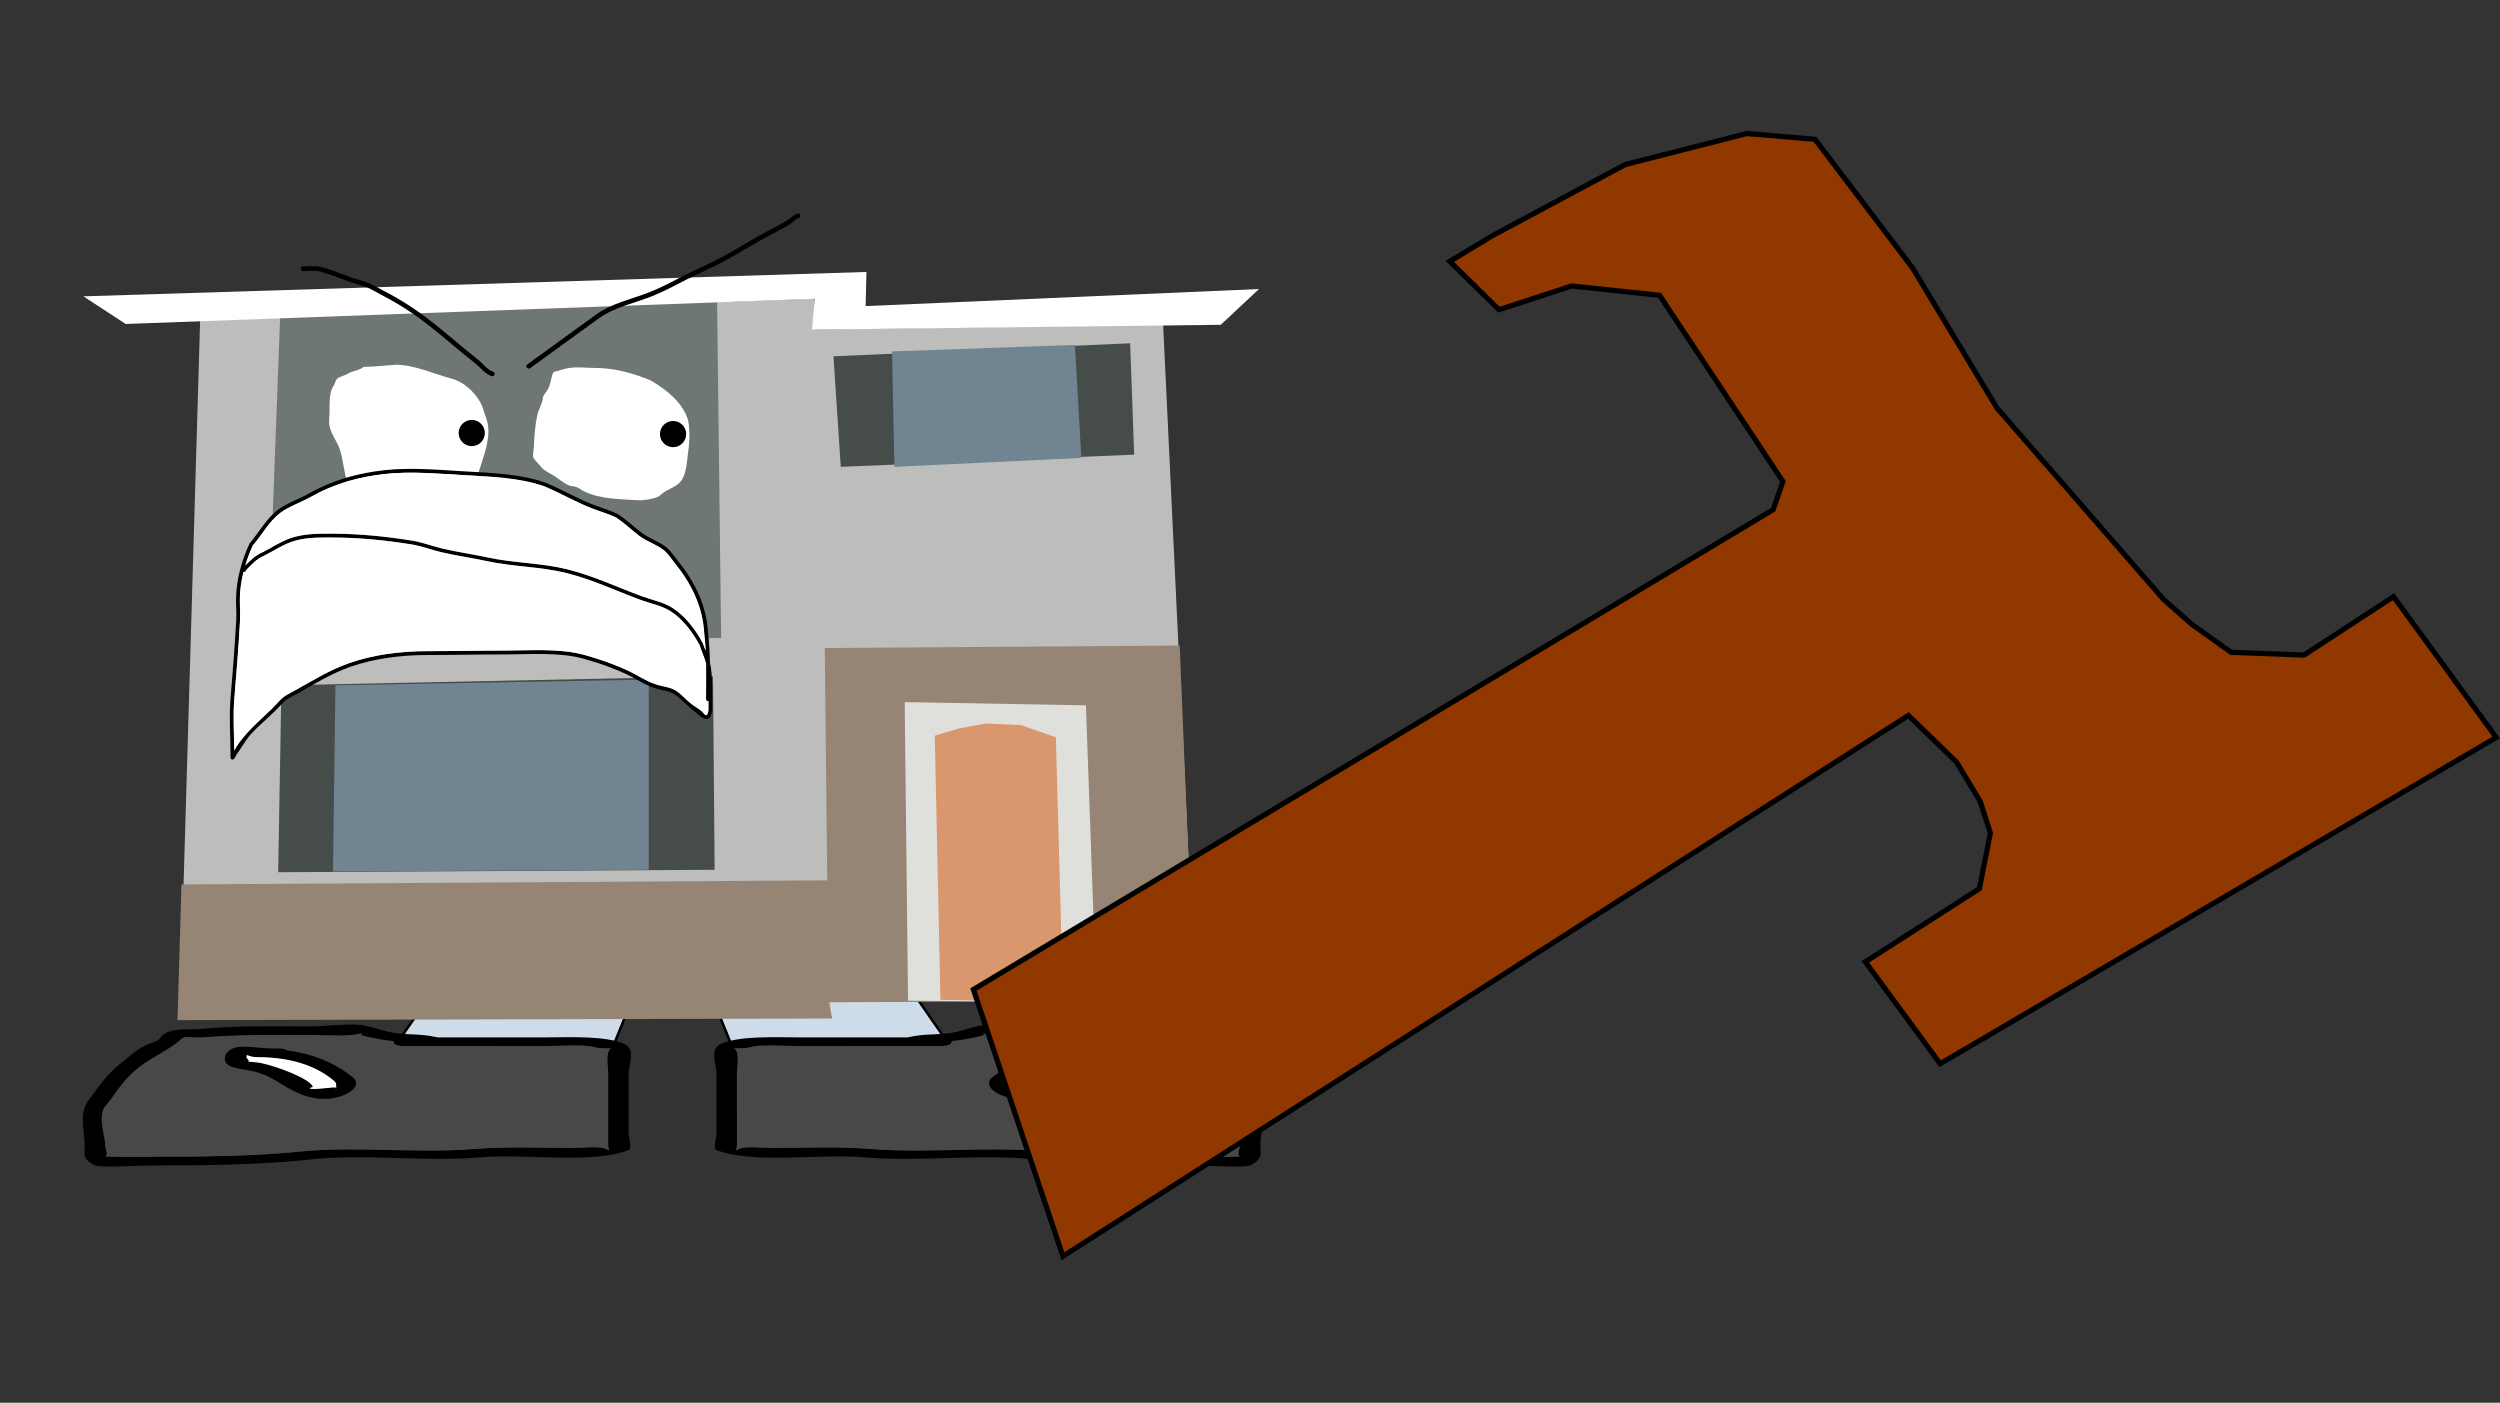 <svg version="1.1" xmlns="http://www.w3.org/2000/svg" xmlns:xlink="http://www.w3.org/1999/xlink" width="960.703" height="539.039" viewBox="0,0,960.703,539.039"><rect x="0" y="0" width="960.703" height="539.039" fill="#333333" stroke="none"/><g transform="translate(159.73,89.52)"><g data-paper-data="{&quot;isPaintingLayer&quot;:true}" fill-rule="nonzero" stroke-linejoin="miter" stroke-miterlimit="10" stroke-dasharray="" stroke-dashoffset="0" style="mix-blend-mode: normal"><path d="M-159.73,449.52v-539.039h959.459v539.039z" fill="none" stroke="#f00000" stroke-width="0" stroke-linecap="butt"/><path d="M121.216,311.783l-15.359,-38.024l72.953,0.336l26.11,37.688z" fill="#cedce9" stroke="#000000" stroke-width="1" stroke-linecap="round"/><path d="M211.86,309.807c-1.974,0.417 -3.916,0.655 -5.837,0.827c0.013,0.064 0.02,0.131 0.02,0.2c0,1.697 -4.02,1.697 -4.02,1.697c-17.754,0 -35.508,0 -53.262,0c-4.569,0 -15.937,-0.77 -19.306,0.245c-1.941,0.585 -3.33,0.527 -5.817,0.603c-0.281,0.009 -0.791,0.027 -1.242,0.039c2.405,0.725 1.242,7.423 1.242,9.296c0,7.92 0,15.84 0,23.76c0,1.414 0,2.829 0,4.243c0,0.566 -0.707,2.178 0,1.697c2.69,-1.828 7.939,-0.845 14.069,-0.849c12.084,-0.006 25.02,-0.552 36.888,0.366c21.672,1.83 44.972,-1.094 66.471,0.945c18.107,1.911 39.782,2.083 58.437,2.083c4.69,0 9.38,0 14.069,0c0.706,0 1.814,-0.04 2.961,-0.084c-1.154,-0.871 0.054,-2.976 0.054,-4.159c0,-4.418 3.508,-12.04 -0.799,-16.01c-3.806,-4.82 -6.213,-9.462 -12.422,-14.269c-4.581,-3.547 -11.711,-6.691 -15.501,-10.215c-1.837,-2.1 -3.482,-0.599 -9.466,-1.085c-13.24,-1.075 -26.52,-0.849 -40.198,-0.849c-4.986,0 -11.247,0.427 -16.079,0c-1.02,-0.09 -2.937,-0.426 -4.373,-0.7c2.628,0.857 -3.369,1.686 -5.888,2.218zM148.761,309.138c13.418,0 26.836,0 40.254,0c0.387,-0.082 0.774,-0.163 1.161,-0.245c5.098,-1.076 9.701,-0.791 14.069,-1.273c5.953,-0.657 9.513,-2.868 15.655,-3.394c3.528,-0.302 13.3,0.669 18.301,0.669c13.561,0 27.107,-0.327 40.198,0.849c7.354,0.661 13.568,-0.627 17.007,3.303c0.507,1.493 4.565,2.426 6.687,3.575c3.243,1.755 5.954,4.355 8.464,6.298c6.222,4.818 8.957,9.773 12.858,14.714c3.486,5.208 1.211,11.666 1.211,17.083c0,2.995 1.118,5.106 -4.02,7.637c-1.792,0.882 -18.344,0 -21.104,0c-19.242,0 -41.725,-0.215 -60.387,-2.185c-20.502,-2.53 -44.906,0.88 -66.098,-0.91c-17.077,-1.624 -43.436,2.702 -57.42,-2.846c-1.385,-0.549 0,-5.035 0,-5.94c0,-7.92 0,-15.84 0,-23.76c0,-2.648 -2.765,-8.97 1.429,-10.942c7.319,-3.441 21.016,-2.635 31.734,-2.635z" data-paper-data="{&quot;index&quot;:null}" fill="#000000" stroke="none" stroke-width="1" stroke-linecap="butt"/><path d="M205.967,310.553c1.922,-0.172 3.886,-0.413 5.861,-0.829c2.52,-0.532 8.54,-1.362 5.912,-2.219c1.437,0.275 3.369,0.61 4.389,0.7c4.832,0.427 11.149,0.004 16.135,0.004c13.678,0 27.044,-0.203 40.284,0.872c5.984,0.486 7.641,-1.008 9.478,1.092c3.79,3.523 10.951,6.693 15.532,10.24c6.208,4.807 8.624,9.481 12.43,14.301c4.307,3.97 0.78,11.621 0.78,16.04c0,1.183 -1.216,3.294 -0.062,4.165c-1.147,0.044 -2.256,0.085 -2.962,0.085c-4.69,0 -9.388,0.005 -14.077,0.005c-18.655,0 -40.418,-0.143 -58.525,-2.054c-21.499,-2.039 -45.012,0.868 -66.684,-0.962c-11.868,-0.918 -24.841,-0.392 -36.925,-0.385c-6.13,0.003 -11.384,-0.983 -14.074,0.845c-0.707,0.481 -0.003,-1.134 -0.003,-1.7c0,-1.414 -0.007,-2.835 -0.007,-4.25c0,-7.92 -0.008,-15.887 -0.008,-23.807c0,-1.872 1.175,-8.587 -1.23,-9.312c0.451,-0.011 0.962,-0.03 1.243,-0.039c2.487,-0.077 3.88,-0.022 5.821,-0.606c3.37,-1.015 14.748,-0.253 19.316,-0.253c17.754,0 35.603,-0.034 53.357,-0.034c0,0 4.04,-0.003 4.04,-1.7c0,-0.07 -0.006,-0.136 -0.019,-0.201z" data-paper-data="{&quot;noHover&quot;:false,&quot;origItem&quot;:[&quot;Path&quot;,{&quot;applyMatrix&quot;:true,&quot;segments&quot;:[[[579.60736,595.76373],[0.95609,-0.20262],[0.00646,0.07548]],[[579.61718,596],[0,-0.08208],[0,2]],[[577.61718,598],[0,0],[-8.83333,0]],[[551.11718,598],[8.83333,0],[-2.27308,0]],[[541.51161,598.28885],[1.67648,-1.19621],[-0.96568,0.68904]],[[538.61718,599],[1.23739,-0.09027],[-0.13966,0.01019]],[[537.99901,599.04541],[0.22447,-0.0134],[1.19653,0.85421]],[[538.61718,610],[0,-2.20646],[0,9.33333]],[[538.61718,638],[0,-9.33333],[0,1.66667]],[[538.61718,643],[0,-1.66667],[0,0.66667]],[[538.61718,645],[-0.35177,0.56631],[1.33831,-2.15456]],[[545.61718,644],[-3.04994,0.00386],[6.01206,-0.00761]],[[563.97058,644.43107],[-5.90478,-1.08158],[10.78253,2.15651]],[[597.04254,645.54479],[-10.6965,-2.40266],[9.00888,2.25222]],[[626.11718,648],[-9.28168,0],[2.33333,0]],[[633.11718,648],[-2.33333,0],[0.35109,0]],[[634.59021,647.90091],[-0.5707,0.05184],[-0.57412,-1.02596]],[[634.61718,643],[0,1.39387],[0,-5.20707]],[[634.21982,624.13246],[2.14282,4.67827],[-1.8936,-5.6808]],[[628.03948,607.31672],[3.08887,5.66543],[-2.2791,-4.1802]],[[620.32688,595.27881],[1.8857,4.15235],[-0.91417,-2.47477]],[[615.61718,594],[2.9771,0.57275],[-6.58756,-1.26734]],[[595.61718,593],[6.8054,0],[-2.48058,0]],[[587.61718,593],[2.40395,0.50364],[-0.50743,-0.10631]],[[585.44122,592.1748],[0.71481,0.32365],[1.30749,1.01011]],[[582.51161,594.78885],[1.25365,-0.62682],[-0.98239,0.4912]]],&quot;closed&quot;:true}],&quot;index&quot;:null}" fill="#484848" stroke="none" stroke-width="1" stroke-linecap="butt"/><path d="M262.319,316.775c0,-0.197 -0.056,-0.526 -0.109,-0.85c-0.207,0.131 -0.516,0.243 -0.913,0.339c-1.191,0.511 -2.998,0.511 -2.998,0.511c-15.311,0 -24.155,4.505 -29.568,9.245c-0.637,0.538 -0.581,1.186 -0.581,1.787c0,0.171 -0.039,0.443 -0.081,0.724c0.04,-0.09 0.142,-0.165 0.347,-0.213c0.909,-0.211 8.813,1.08 9.783,0.337c0.291,-0.223 -1.43,-0.265 -1.335,-0.517c1.167,-3.095 13.549,-7.777 19.636,-9.062c1.579,-0.333 3.356,-0.501 5.122,-0.578c-0.691,-0.454 0.695,-1.149 0.695,-1.723zM228.049,328.67c-0.091,0.603 -0.172,1.18 0.102,0.833c0.188,-0.237 -0.083,-0.571 -0.102,-0.833zM221.541,324.501c5.745,-4.573 13.386,-8.742 25.293,-10.383c1.119,-0.738 3.426,-0.738 3.426,-0.738h2.01c4.551,0 6.959,-0.669 11.847,-0.669c6.789,0 8.362,5.699 4.812,7.368c-2.24,1.053 -5.833,1.399 -8.832,2.032c-8.877,1.874 -12.17,7.258 -21.897,9.938c-10.309,2.84 -21.658,-3.327 -16.66,-7.547z" data-paper-data="{&quot;index&quot;:null}" fill="#000000" stroke="none" stroke-width="1" stroke-linecap="butt"/><path d="M262.36,315.868c0.053,0.324 0.118,0.658 0.118,0.855c0,0.574 -1.369,1.279 -0.679,1.733c-1.767,0.077 -3.554,0.238 -5.133,0.571c-6.087,1.285 -18.528,5.943 -19.696,9.038c-0.095,0.252 1.435,0.443 1.144,0.666c-0.97,0.743 -8.942,-0.571 -9.852,-0.36c-0.206,0.048 -0.306,0.123 -0.346,0.213c0.042,-0.281 0.074,-0.557 0.074,-0.728c0,-0.601 -0.074,-1.261 0.563,-1.798c5.413,-4.739 14.576,-9.344 29.887,-9.344c0,0 1.815,0.004 3.006,-0.508c0.397,-0.095 0.706,-0.207 0.913,-0.339z" data-paper-data="{&quot;noHover&quot;:false,&quot;origItem&quot;:[&quot;Path&quot;,{&quot;applyMatrix&quot;:true,&quot;segments&quot;:[[[607.563,601.99816],[0.02649,0.38155],[-0.10299,0.15484]],[[607.10872,602.39727],[0.1976,-0.11227],[-0.59254,0.60273]],[[605.61718,603],[0,0],[-7.618,0]],[[590.90604,613.89443],[2.69308,-5.58508],[-0.31682,0.63364]],[[590.61718,616],[0,-0.70843],[0,0.20156]],[[590.57685,616.85325],[0.02106,-0.33136],[0.02013,-0.10671]],[[590.74964,616.60263],[-0.10238,0.05628],[0.45234,-0.24865]],[[595.61718,617],[-0.48256,0.87548],[0.14503,-0.26312]],[[594.95308,616.3906],[-0.04725,0.29671],[0.58086,-3.64773]],[[604.72276,605.71115],[-3.02833,1.51416],[0.78545,-0.39273]],[[607.27135,605.03032],[-0.87898,0.0905],[-0.34365,-0.53523]],[[607.61718,603],[0,0.6759],[0,-0.23192]]],&quot;closed&quot;:true}],&quot;index&quot;:null}" fill="#ffffff" stroke="none" stroke-width="1" stroke-linecap="butt"/><path d="M-7.475,311.783l26.11,-37.688l72.953,-0.336l-15.359,38.024z" data-paper-data="{&quot;index&quot;:null}" fill="#cedce9" stroke="#000000" stroke-width="1" stroke-linecap="round"/><path d="M-14.414,309.807c-2.52,-0.532 -8.516,-1.361 -5.888,-2.218c-1.437,0.275 -3.354,0.61 -4.373,0.7c-4.832,0.427 -11.093,0 -16.079,0c-13.678,0 -26.957,-0.227 -40.198,0.849c-5.984,0.486 -7.629,-1.015 -9.466,1.085c-3.79,3.523 -10.921,6.668 -15.501,10.215c-6.208,4.807 -8.616,9.449 -12.422,14.269c-4.307,3.97 -0.799,11.592 -0.799,16.01c0,1.183 1.208,3.288 0.054,4.159c1.147,0.044 2.255,0.084 2.961,0.084c4.69,0 9.379,0 14.069,0c18.655,0 40.33,-0.172 58.437,-2.083c21.499,-2.039 44.799,0.885 66.471,-0.945c11.868,-0.918 24.805,-0.372 36.888,-0.366c6.13,0.003 11.379,-0.98 14.069,0.849c0.707,0.481 0,-1.131 0,-1.697c0,-1.414 0,-2.829 0,-4.243c0,-7.92 0,-15.84 0,-23.76c0,-1.872 -1.162,-8.571 1.242,-9.296c-0.451,-0.011 -0.962,-0.03 -1.242,-0.039c-2.487,-0.077 -3.877,-0.019 -5.817,-0.603c-3.37,-1.015 -14.738,-0.245 -19.306,-0.245c-17.754,0 -35.508,0 -53.262,0c0,0 -4.02,0 -4.02,-1.697c0,-0.07 0.007,-0.136 0.02,-0.2c-1.922,-0.172 -3.863,-0.41 -5.837,-0.827zM48.685,309.138c10.717,0 24.415,-0.806 31.734,2.635c4.194,1.972 1.429,8.294 1.429,10.942c0,7.92 0,15.84 0,23.76c0,0.904 1.385,5.391 0,5.94c-13.985,5.548 -40.343,1.222 -57.42,2.846c-21.191,1.789 -45.596,-1.62 -66.098,0.91c-18.662,1.97 -41.145,2.185 -60.387,2.185c-2.76,0 -19.312,0.882 -21.104,0c-5.138,-2.531 -4.02,-4.642 -4.02,-7.637c0,-5.418 -2.275,-11.876 1.211,-17.083c3.901,-4.941 6.636,-9.896 12.858,-14.714c2.51,-1.943 5.221,-4.543 8.464,-6.298c2.122,-1.149 6.18,-2.082 6.687,-3.575c3.439,-3.93 9.654,-2.643 17.007,-3.303c13.091,-1.176 26.637,-0.849 40.198,-0.849c5.001,0 14.773,-0.972 18.301,-0.669c6.142,0.526 9.702,2.738 15.655,3.394c4.368,0.482 8.971,0.197 14.069,1.273c0.387,0.082 0.774,0.163 1.161,0.245c13.418,0 26.836,0 40.254,0z" data-paper-data="{&quot;index&quot;:null}" fill="#000000" stroke="none" stroke-width="1" stroke-linecap="butt"/><path d="M-8.521,310.553c-0.013,0.064 -0.019,0.131 -0.019,0.201c0,1.697 4.04,1.7 4.04,1.7c17.754,0 35.603,0.034 53.357,0.034c4.569,0 15.947,-0.762 19.316,0.253c1.941,0.585 3.334,0.53 5.821,0.606c0.281,0.009 0.792,0.028 1.243,0.039c-2.405,0.725 -1.23,7.44 -1.23,9.312c0,7.92 -0.008,15.887 -0.008,23.807c0,1.414 -0.007,2.835 -0.007,4.25c0,0.566 0.704,2.18 -0.003,1.7c-2.69,-1.828 -7.944,-0.842 -14.074,-0.845c-12.084,-0.006 -25.057,-0.533 -36.925,0.385c-21.672,1.83 -45.185,-1.077 -66.684,0.962c-18.107,1.911 -39.87,2.054 -58.525,2.054c-4.69,0 -9.388,-0.005 -14.077,-0.005c-0.706,0 -1.815,-0.041 -2.962,-0.085c1.154,-0.871 -0.062,-2.982 -0.062,-4.165c0,-4.419 -3.527,-12.07 0.78,-16.04c3.806,-4.82 6.222,-9.494 12.43,-14.301c4.581,-3.547 11.742,-6.717 15.532,-10.24c1.837,-2.1 3.495,-0.606 9.478,-1.092c13.24,-1.075 26.606,-0.872 40.284,-0.872c4.986,0 11.303,0.423 16.135,-0.004c1.02,-0.09 2.953,-0.426 4.389,-0.7c-2.628,0.857 3.392,1.687 5.912,2.219c1.975,0.417 3.939,0.658 5.861,0.829z" data-paper-data="{&quot;noHover&quot;:false,&quot;origItem&quot;:[&quot;Path&quot;,{&quot;applyMatrix&quot;:true,&quot;segments&quot;:[[[579.60736,595.76373],[0.95609,-0.20262],[0.00646,0.07548]],[[579.61718,596],[0,-0.08208],[0,2]],[[577.61718,598],[0,0],[-8.83333,0]],[[551.11718,598],[8.83333,0],[-2.27308,0]],[[541.51161,598.28885],[1.67648,-1.19621],[-0.96568,0.68904]],[[538.61718,599],[1.23739,-0.09027],[-0.13966,0.01019]],[[537.99901,599.04541],[0.22447,-0.0134],[1.19653,0.85421]],[[538.61718,610],[0,-2.20646],[0,9.33333]],[[538.61718,638],[0,-9.33333],[0,1.66667]],[[538.61718,643],[0,-1.66667],[0,0.66667]],[[538.61718,645],[-0.35177,0.56631],[1.33831,-2.15456]],[[545.61718,644],[-3.04994,0.00386],[6.01206,-0.00761]],[[563.97058,644.43107],[-5.90478,-1.08158],[10.78253,2.15651]],[[597.04254,645.54479],[-10.6965,-2.40266],[9.00888,2.25222]],[[626.11718,648],[-9.28168,0],[2.33333,0]],[[633.11718,648],[-2.33333,0],[0.35109,0]],[[634.59021,647.90091],[-0.5707,0.05184],[-0.57412,-1.02596]],[[634.61718,643],[0,1.39387],[0,-5.20707]],[[634.21982,624.13246],[2.14282,4.67827],[-1.8936,-5.6808]],[[628.03948,607.31672],[3.08887,5.66543],[-2.2791,-4.1802]],[[620.32688,595.27881],[1.8857,4.15235],[-0.91417,-2.47477]],[[615.61718,594],[2.9771,0.57275],[-6.58756,-1.26734]],[[595.61718,593],[6.8054,0],[-2.48058,0]],[[587.61718,593],[2.40395,0.50364],[-0.50743,-0.10631]],[[585.44122,592.1748],[0.71481,0.32365],[1.30749,1.01011]],[[582.51161,594.78885],[1.25365,-0.62682],[-0.98239,0.4912]]],&quot;closed&quot;:true}],&quot;index&quot;:null}" fill="#484848" stroke="none" stroke-width="1" stroke-linecap="butt"/><path d="M-64.873,316.775c0,0.574 1.386,1.269 0.695,1.723c1.767,0.077 3.544,0.244 5.122,0.578c6.087,1.285 18.468,5.967 19.636,9.062c0.095,0.252 -1.626,0.294 -1.335,0.517c0.97,0.743 8.874,-0.548 9.783,-0.337c0.206,0.048 0.307,0.122 0.347,0.213c-0.042,-0.281 -0.081,-0.553 -0.081,-0.724c0,-0.601 0.056,-1.249 -0.581,-1.787c-5.413,-4.739 -14.256,-9.245 -29.568,-9.245c0,0 -1.807,-0 -2.998,-0.511c-0.397,-0.095 -0.706,-0.207 -0.913,-0.339c-0.053,0.324 -0.109,0.653 -0.109,0.85zM-30.705,329.503c0.274,0.347 0.193,-0.229 0.102,-0.833c-0.019,0.262 -0.29,0.595 -0.102,0.833zM-24.095,324.501c4.998,4.221 -6.351,10.387 -16.66,7.547c-9.726,-2.679 -13.02,-8.064 -21.897,-9.938c-2.999,-0.633 -6.592,-0.979 -8.832,-2.032c-3.55,-1.669 -1.976,-7.368 4.812,-7.368c4.888,0 7.296,0.669 11.847,0.669h2.01c0,0 2.307,0 3.426,0.738c11.907,1.641 19.548,5.81 25.293,10.383z" data-paper-data="{&quot;index&quot;:null}" fill="#000000" stroke="none" stroke-width="1" stroke-linecap="butt"/><path d="M-64.914,315.868c0.207,0.131 0.516,0.243 0.913,0.339c1.191,0.511 3.006,0.508 3.006,0.508c15.311,0 24.474,4.605 29.887,9.344c0.637,0.538 0.563,1.197 0.563,1.798c0,0.171 0.031,0.447 0.074,0.728c-0.04,-0.091 -0.141,-0.165 -0.346,-0.213c-0.909,-0.211 -8.882,1.102 -9.852,0.36c-0.292,-0.223 1.239,-0.414 1.144,-0.666c-1.167,-3.095 -13.609,-7.753 -19.696,-9.038c-1.579,-0.333 -3.366,-0.494 -5.133,-0.571c0.691,-0.454 -0.679,-1.16 -0.679,-1.733c0,-0.197 0.065,-0.531 0.118,-0.855z" data-paper-data="{&quot;noHover&quot;:false,&quot;origItem&quot;:[&quot;Path&quot;,{&quot;applyMatrix&quot;:true,&quot;segments&quot;:[[[607.563,601.99816],[0.02649,0.38155],[-0.10299,0.15484]],[[607.10872,602.39727],[0.1976,-0.11227],[-0.59254,0.60273]],[[605.61718,603],[0,0],[-7.618,0]],[[590.90604,613.89443],[2.69308,-5.58508],[-0.31682,0.63364]],[[590.61718,616],[0,-0.70843],[0,0.20156]],[[590.57685,616.85325],[0.02106,-0.33136],[0.02013,-0.10671]],[[590.74964,616.60263],[-0.10238,0.05628],[0.45234,-0.24865]],[[595.61718,617],[-0.48256,0.87548],[0.14503,-0.26312]],[[594.95308,616.3906],[-0.04725,0.29671],[0.58086,-3.64773]],[[604.72276,605.71115],[-3.02833,1.51416],[0.78545,-0.39273]],[[607.27135,605.03032],[-0.87898,0.0905],[-0.34365,-0.53523]],[[607.61718,603],[0,0.6759],[0,-0.23192]]],&quot;closed&quot;:true}],&quot;index&quot;:null}" fill="#ffffff" stroke="none" stroke-width="1" stroke-linecap="butt"/><path d="M299.837,295.007h-141.065l0.659,-3.436v9.37l-250.135,0.909l7.877,-268.18l236.08,-8.433v11.868l133.986,-1.874l12.181,255.687z" fill="#bdbdbb" stroke="#000000" stroke-width="0" stroke-linecap="round"/><path d="M-89.996,250.345l248.157,-1.562l-0.937,-89.289l136.38,-0.937l5.622,136.45l-140.406,0.625l1.249,6.246l-251.592,0.625z" fill="#968575" stroke="#000000" stroke-width="0" stroke-linecap="round"/><path d="M189.206,295.007l-1.284,-114.726l69.648,1.249l4.06,113.477l-13.43,0.625z" fill="#dfdfdc" stroke="#000000" stroke-width="0" stroke-linecap="round"/><path d="M201.664,294.695l-2.186,-101.504l9.37,-2.811l10.307,-1.874l13.43,0.625l13.43,4.685l2.811,101.817z" fill="#da976d" stroke="#000000" stroke-width="0" stroke-linecap="round"/><path d="M-52.83,245.66l1.249,-71.834l165.843,-3.436l0.625,74.332z" fill="#464c4a" stroke="#000000" stroke-width="0" stroke-linecap="round"/><path d="M-31.765,245.376l0.937,-71.55l120.382,-2.186v73.083z" fill="#708492" stroke="#000000" stroke-width="0" stroke-linecap="round"/><path d="M115.824,26.231l1.562,129.405l-174.136,1.249l4.685,-124.894z" fill="#6e7676" stroke="#000000" stroke-width="0" stroke-linecap="round"/><path d="M276.114,85.19l-112.748,4.685l-2.811,-42.476l113.997,-4.997z" fill="#464c4a" stroke="#000000" stroke-width="0" stroke-linecap="round"/><path d="M253.315,43.027l2.499,43.413l-71.834,3.436l-0.937,-44.35z" fill="#708492" stroke="#000000" stroke-width="0" stroke-linecap="round"/><path d="M153.372,25.294l-264.814,9.682l-16.241,-10.619l300.904,-9.37l-0.312,13.117l151.163,-6.559l-14.679,13.742l-157.098,1.874z" fill="#ffffff" stroke="#000000" stroke-width="0" stroke-linecap="round"/><path d="M-7.756,50.655c7.124,-0.067 14.498,3.45 21.374,5.259c4.724,1.243 8.949,5.02 11.333,9.375c0.979,1.789 1.452,4.11 2.183,6.024c2.427,6.243 -1.098,14.713 -2.973,20.705c-0.896,1.671 -1.728,4.135 -3.022,5.517c-3.31,3.533 -9.785,4.377 -14.177,5.655c-1.562,0.461 -3.187,0.263 -4.793,0.455c-5.783,0.69 -11.242,0.44 -16.908,-0.961c-2.557,-0.84 -5.224,-1.54 -7.739,-2.493c-0.626,-0.237 -2.303,-0.715 -2.755,-1.193c-0.447,-0.473 -0.427,-1.232 -0.66,-1.839c-1.002,-2.615 -1.396,-5.57 -1.946,-8.315c-0.41,-2.043 -0.758,-4.288 -1.508,-6.239c-1.106,-2.873 -3.435,-5.774 -3.826,-8.883c-0.199,-1.586 0.092,-3.431 0.092,-5.038c-0.002,-2.569 -0.124,-6.331 0.886,-8.73c0.047,-0.112 0.923,-1.568 0.972,-1.715c0.277,-0.821 0.625,-2.161 1.585,-2.616c1.389,-0.659 3.276,-1.213 4.641,-2.111c1.917,-0.623 3.581,-0.952 5.095,-2.057c4.066,-0.077 8.082,-0.459 12.147,-0.799z" data-paper-data="{&quot;noHover&quot;:false,&quot;origItem&quot;:[&quot;Path&quot;,{&quot;applyMatrix&quot;:true,&quot;segments&quot;:[[[307.54784,25.28188],[11.30581,-0.21327],[-4.20998,3.07332]],[[293.394,30.99085],[5.33166,-1.73185],[-3.79593,2.49829]],[[280.49968,36.85161],[3.86306,-1.83257],[-2.66908,1.26617]],[[276.09884,44.11958],[0.76945,-2.28348],[-0.13775,0.4088]],[[273.39889,48.88326],[0.13137,-0.31186],[-2.80954,6.66965]],[[270.9453,73.13392],[-0.00666,-7.14236],[0,4.46761]],[[270.6918,87.12587],[-0.55419,-4.40959],[1.08642,8.64443]],[[281.32945,111.79314],[-3.07408,-7.98896],[2.08745,5.42489]],[[285.51637,129.1201],[-1.13878,-5.68148],[1.52939,7.63027]],[[290.91148,152.2159],[-2.7863,-7.27159],[0.64741,1.68959]],[[292.74343,157.32558],[-1.24285,-1.31499],[1.25555,1.32843]],[[300.39674,160.63631],[-1.73931,-0.65914],[6.99324,2.65022]],[[321.89334,167.55468],[-7.11033,-2.3356],[15.75551,3.89518]],[[368.84565,170.21921],[-16.08064,1.91888],[4.46474,-0.53277]],[[382.156,168.95909],[-4.34187,1.28296],[12.21197,-3.55421]],[[421.53332,153.26362],[-9.20495,9.82313],[3.60039,-3.84218]],[[429.92567,137.94131],[-2.49109,4.64595],[5.21379,-16.65976]],[[438.18292,80.43864],[6.7481,17.35972],[-2.03304,-5.3241]],[[432.1198,63.70771],[2.72333,4.9755],[-6.62814,-12.10956]],[[400.64019,37.67989],[13.1359,3.45682],[-19.1199,-5.03244]],[[341.28756,23.07434],[19.80766,-0.18714],[-11.30301,0.94582]]],&quot;closed&quot;:true}]}" fill="#ffffff" stroke="none" stroke-width="0.5" stroke-linecap="butt"/><path d="M59.033,51.88c3.18,-0.505 6.882,0.002 10.104,0.002c7.298,0 14.542,2.056 21.258,4.814c6.04,3.59 12.414,8.536 14.358,15.525c0.833,4.736 0.386,9.01 -0.252,13.744c-0.361,2.677 -0.51,5.257 -1.608,7.729c-1.35,3.41 -4.47,4.075 -7.324,5.827c-0.832,0.511 -1.58,1.46 -2.467,1.861c-2,0.903 -5.652,1.462 -7.786,1.322c-6.701,-0.409 -14.15,-0.408 -20.35,-3.27c-1.099,-0.506 -2.191,-1.506 -3.337,-1.843c-1.169,-0.343 -2.168,-0.221 -3.286,-0.813c-1.751,-0.927 -3.319,-2.253 -4.971,-3.322c-1.975,-1.278 -4.111,-2.012 -5.539,-3.978c-0.559,-0.761 -2.457,-2.465 -2.636,-3.316c-0.242,-1.151 0.177,-2.904 0.231,-4.096c0.19,-4.175 0.444,-8.186 1.37,-12.267c0.445,-1.962 1.46,-3.548 1.949,-5.458c0.12,-0.469 0.178,-1.503 0.415,-1.859c0.732,-1.097 1.579,-2.029 2.11,-3.385c0.707,-1.804 0.816,-3.887 1.692,-5.635c2.007,-0.56 4.004,-1.255 6.07,-1.582z" data-paper-data="{&quot;noHover&quot;:false,&quot;origItem&quot;:[&quot;Path&quot;,{&quot;applyMatrix&quot;:true,&quot;segments&quot;:[[[510.17229,30.85516],[5.5802,-1.55722],[-2.43557,4.86031]],[[505.47808,46.51144],[1.96604,-5.0166],[-1.47735,3.76965]],[[499.61822,55.91179],[2.03586,-3.05079],[-0.66071,0.99008]],[[498.46649,61.07436],[0.3335,-1.30319],[-1.35929,5.31156]],[[493.0549,76.23256],[1.23813,-5.4567],[-2.57496,11.34672]],[[489.24702,110.30029],[0.52773,-11.61005],[-0.15063,3.31392]],[[488.60217,121.67739],[-0.67319,-3.20179],[0.49767,2.36701]],[[495.92662,130.88609],[-1.5537,-2.11713],[3.9722,5.4654]],[[511.31766,141.9273],[-5.49035,-3.55271],[4.59425,2.97285]],[[525.12617,151.14889],[-4.86943,-2.57667],[3.11037,1.64587]],[[534.25395,153.40118],[-3.24929,-0.9543],[3.18664,0.9359]],[[543.51988,158.51818],[-3.05467,-1.40704],[17.23797,7.95598]],[[600.02455,167.60782],[-18.63262,-1.13661],[5.93355,0.39115]],[[621.65141,163.94547],[-5.56108,2.51087],[2.46641,-1.1136]],[[628.50206,158.77736],[-2.31478,1.42044],[7.9374,-4.87069]],[[648.84937,142.59724],[-3.75462,9.48223],[3.05477,-6.87501]],[[653.31137,121.12793],[-1.00263,7.44346],[1.77275,-13.16075]],[[654.00852,82.95852],[2.3161,13.16983],[-5.4073,-19.4329]],[[614.12384,39.85396],[16.79572,9.981],[-18.67363,-7.66827]],[[555.09887,26.48544],[20.29195,0],[-8.95761,0]],[[527.03484,26.46632],[8.8432,-1.40345],[-5.74517,0.91178]]],&quot;closed&quot;:true}]}" fill="#ffffff" stroke="none" stroke-width="0.5" stroke-linecap="butt"/><path d="M16.52,76.885c0,-2.781 2.254,-5.035 5.035,-5.035c2.781,0 5.035,2.254 5.035,5.035c0,2.781 -2.254,5.035 -5.035,5.035c-2.781,0 -5.035,-2.254 -5.035,-5.035z" fill="#000000" stroke="none" stroke-width="0.5" stroke-linecap="butt"/><path d="M93.882,77.289c0,-2.781 2.254,-5.035 5.035,-5.035c2.781,0 5.035,2.254 5.035,5.035c0,2.781 -2.254,5.035 -5.035,5.035c-2.781,0 -5.035,-2.254 -5.035,-5.035z" fill="#000000" stroke="none" stroke-width="0.5" stroke-linecap="butt"/><path d="M-44.119,13.744c0,-0.899 0.899,-0.899 0.899,-0.899h0.838c1.877,0 4.038,-0.255 5.874,0.196c3.955,0.97 7.666,2.613 11.451,3.947c2.266,0.81 4.641,1.353 6.887,2.206c1.966,0.747 3.848,2.005 5.721,2.962c6.7,3.425 12.642,7.28 18.579,11.923c6.033,4.718 11.749,9.825 17.76,14.541c1.837,1.441 3.65,4.008 5.836,4.684c0,0 0.853,0.284 0.569,1.137c-0.284,0.853 -1.137,0.569 -1.137,0.569c-2.492,-0.874 -4.284,-3.332 -6.378,-4.976c-6.009,-4.717 -11.725,-9.822 -17.757,-14.539c-5.847,-4.572 -11.689,-8.364 -18.287,-11.737c-1.825,-0.933 -3.669,-2.179 -5.586,-2.901c-2.224,-0.837 -4.57,-1.376 -6.811,-2.177c-3.719,-1.351 -7.392,-2.903 -11.274,-3.894c-1.669,-0.426 -3.738,-0.144 -5.445,-0.144h-0.838c0,0 -0.899,0 -0.899,-0.899z" fill="#000000" stroke="none" stroke-width="0.5" stroke-linecap="butt"/><path d="M147.718,-6.97c0.402,0.804 -0.402,1.206 -0.402,1.206l-1.153,0.568c-2.855,2.597 -6.332,4.097 -9.728,5.895c-5.763,3.051 -11.251,6.491 -16.944,9.648c-5.014,2.78 -10.41,5.011 -15.526,7.617c-4.256,2.168 -8.582,4.532 -13.019,6.307c-7.028,2.812 -14.486,4.125 -20.744,8.681c-8.734,6.334 -17.469,12.668 -26.203,19.002c0,0 -0.728,0.528 -1.256,-0.2c-0.528,-0.728 0.2,-1.256 0.2,-1.256c8.734,-6.334 17.469,-12.668 26.203,-19.002c6.41,-4.632 13.949,-6.021 21.132,-8.895c4.386,-1.755 8.663,-4.096 12.871,-6.24c5.102,-2.599 10.49,-4.821 15.488,-7.597c5.695,-3.164 11.189,-6.601 16.956,-9.654c3.357,-1.777 6.705,-3.276 9.559,-5.793l1.359,-0.689c0,0 0.804,-0.402 1.206,0.402z" fill="#000000" stroke="none" stroke-width="0.5" stroke-linecap="butt"/><path d="M-66.125,130.253c-0.829,3.326 -1.328,6.732 -1.394,10.187c-0.054,2.83 0.227,5.603 0.069,8.442c-0.56,10.087 -1.368,20.205 -2.21,30.269c-0.546,6.519 -0.078,13.193 0.003,19.765c0.831,-1.844 2.46,-3.906 3.407,-5.074c4.146,-5.114 9.497,-9.096 13.869,-14.051c1.709,-1.907 4.381,-3.058 6.594,-4.307c6.761,-3.819 12.673,-7.5 20.04,-10.121c9.378,-3.336 20.194,-4.667 30.121,-4.668c9.977,0 19.953,-0.236 29.935,-0.236c9.892,0 21.24,-0.938 30.839,1.765c5.948,1.681 11.65,3.646 17.228,6.345c3.106,1.502 6.135,3.623 9.397,4.702c2.324,0.968 4.972,1.055 7.213,2.067c2.594,1.172 4.764,3.975 7.008,5.694c1.331,1.019 3.036,1.905 4.24,3.045c0.438,0.414 0.677,1.233 1.469,1.209c0.535,-0.016 0.708,-1.583 0.802,-1.952c-0.005,-1.143 -0.004,-2.287 -0.005,-3.432c-0.059,0.013 -0.124,0.02 -0.196,0.02c-0.75,0 -0.75,-0.75 -0.75,-0.75c0,-4.634 0.094,-9.192 0.019,-13.75c-0.666,-2.36 -1.831,-4.841 -2.5,-7.031c-2.557,-4.853 -6.59,-10.221 -11.332,-13.133c-3.479,-2.136 -7.459,-2.81 -11.212,-4.189c-9.603,-3.538 -18.551,-7.835 -28.606,-10.348c-9.919,-2.484 -20.445,-2.381 -30.44,-4.549c-5.856,-1.273 -11.866,-2.085 -17.683,-3.464c-3.871,-0.918 -7.528,-2.372 -11.462,-3.003c-10.317,-1.654 -20.403,-2.641 -30.861,-2.651c-5.246,-0 -10.64,-0.04 -15.635,1.846c-3.596,1.357 -6.719,3.478 -10.103,5.175c-2.911,1.244 -4.786,3.433 -6.991,5.638l0.059,0.068c0,0 -0.236,0.697 -0.93,0.476zM-65.44,127.766c1.985,-2.013 3.855,-3.899 6.547,-5.055c3.425,-1.708 6.585,-3.855 10.223,-5.224c5.164,-1.944 10.723,-1.936 16.148,-1.936c10.536,0.01 20.704,1.003 31.098,2.67c3.968,0.636 7.651,2.092 11.553,3.021c5.812,1.383 11.822,2.19 17.674,3.462c10.011,2.181 20.545,2.079 30.485,4.56c10.107,2.527 19.111,6.841 28.761,10.396c3.846,1.42 7.911,2.128 11.479,4.319c5.007,3.074 9.255,8.702 11.934,13.84c0.269,0.868 0.604,1.775 0.955,2.701c-0.114,-2.26 -0.292,-4.526 -0.568,-6.809c-0.565,-10.129 -4.905,-18.946 -11.256,-26.773c-1.29,-1.59 -2.578,-3.677 -4.183,-4.968c-2.895,-2.328 -6.589,-3.346 -9.557,-5.618c-2.991,-2.29 -5.653,-4.87 -8.796,-6.971c-3.041,-1.468 -6.097,-2.27 -9.216,-3.486c-6.253,-2.438 -12.212,-5.899 -18.438,-8.51c-9.513,-3.355 -20.569,-3.692 -30.605,-4.259c-9.923,-0.566 -20.426,-1.568 -30.334,-0.499c-10.141,1.087 -19.87,3.745 -28.71,8.797c-3.646,2.084 -8.304,3.588 -11.622,6.061c-4.465,3.327 -7.087,8.524 -10.679,12.623c-1.123,2.485 -2.104,5.043 -2.891,7.659zM113.073,165.28c0.207,0.759 0.366,1.508 0.45,2.235c0.609,5.308 0.49,10.695 0.471,16.001c-0.293,1.19 -0.504,2.976 -2.034,3.247c-1.615,0.286 -4.501,-2.722 -5.687,-3.63c-2.47,-1.892 -5.065,-5.164 -7.901,-6.429c-2.208,-0.985 -4.827,-1.072 -7.124,-2.03c-3.308,-1.11 -6.368,-3.23 -9.521,-4.755c-5.501,-2.662 -11.121,-4.596 -16.987,-6.253c-9.444,-2.679 -20.698,-1.709 -30.432,-1.709c-9.981,0 -19.958,0.236 -29.935,0.236c-9.755,-0.001 -20.403,1.303 -29.618,4.582c-7.285,2.592 -13.119,6.231 -19.805,10.013c-2.036,1.152 -4.667,2.213 -6.207,3.994c-3.733,4.231 -8.155,7.611 -11.97,11.714c-2.339,2.515 -3.736,5.601 -5.854,8.2l0.142,0.095l-0.826,1.238c-0.134,0.207 -0.366,0.344 -0.63,0.344c-0.414,0 -0.75,-0.336 -0.75,-0.75v-0.945c0,-7.181 -0.607,-14.508 -0.009,-21.653c0.841,-10.05 1.648,-20.153 2.207,-30.227c0.157,-2.831 -0.131,-5.599 -0.07,-8.421c0.157,-7.33 2.146,-14.485 5.207,-21.082c3.656,-4.259 6.434,-9.611 11.046,-13.016c3.395,-2.506 8.06,-4.038 11.772,-6.159c9.02,-5.154 18.95,-7.878 29.295,-8.986c9.997,-1.064 20.568,-0.079 30.579,0.493c10.205,0.588 21.387,0.941 31.059,4.357c6.227,2.606 12.182,6.066 18.433,8.508c3.19,1.246 6.318,2.076 9.427,3.585c3.208,2.133 5.917,4.75 8.964,7.082c2.976,2.279 6.69,3.287 9.588,5.643c1.689,1.372 3.04,3.507 4.405,5.19c6.527,8.05 11.009,17.167 11.585,27.587c0.477,3.931 0.666,7.817 0.731,11.702z" fill="#000000" stroke="none" stroke-width="0.5" stroke-linecap="butt"/><path d="M-62.599,120.104c3.591,-4.099 6.215,-9.304 10.68,-12.632c3.319,-2.473 7.978,-3.984 11.624,-6.067c8.841,-5.052 18.58,-7.727 28.721,-8.814c9.908,-1.069 20.441,-0.082 30.363,0.484c10.036,0.567 21.131,0.916 30.644,4.272c6.226,2.611 12.197,6.088 18.45,8.526c3.12,1.216 6.178,2.024 9.218,3.492c3.144,2.101 5.807,4.688 8.798,6.978c2.968,2.272 6.663,3.295 9.558,5.623c1.605,1.291 2.893,3.381 4.183,4.972c6.351,7.827 10.688,16.659 11.254,26.788c0.275,2.283 0.453,4.552 0.566,6.812c-0.35,-0.926 -0.779,-1.868 -1.048,-2.736c-2.679,-5.138 -6.929,-10.761 -11.936,-13.835c-3.568,-2.191 -7.633,-2.897 -11.479,-4.318c-9.65,-3.555 -18.655,-7.863 -28.762,-10.39c-9.94,-2.481 -20.472,-2.358 -30.483,-4.539c-5.852,-1.272 -11.768,-2.077 -17.58,-3.46c-3.902,-0.929 -7.584,-2.387 -11.552,-3.023c-10.394,-1.667 -20.56,-2.666 -31.096,-2.676c-5.425,-0 -10.983,-0.012 -16.147,1.932c-3.638,1.369 -6.797,3.513 -10.222,5.22c-2.691,1.156 -4.662,3.041 -6.646,5.054c0.788,-2.615 1.769,-5.178 2.891,-7.663z" data-paper-data="{&quot;noHover&quot;:false,&quot;origItem&quot;:[&quot;Path&quot;,{&quot;applyMatrix&quot;:true,&quot;segments&quot;:[[[-65.43987,127.76596],[0.78755,-2.61532],[1.98482,-2.01328]],[[-58.89333,122.71078],[-2.69118,1.15628],[3.42531,-1.70778]],[[-48.67057,117.48645],[-3.63761,1.36927],[5.16421,-1.94392]],[[-32.52277,115.55092],[-5.42521,-0.00047],[10.5364,0.00986]],[[-1.4249,118.22069],[-10.39416,-1.66671],[3.96788,0.63625]],[[10.12788,121.2412],[-3.90177,-0.92851],[5.81182,1.38305]],[[27.80191,124.70314],[-5.85176,-1.27212],[10.01059,2.18109]],[[58.28718,129.26282],[-9.93979,-2.48063],[10.10673,2.52668]],[[87.04781,139.6588],[-9.64968,-3.55515],[3.84622,1.4203]],[[98.5265,143.97757],[-3.56763,-2.19068],[5.00658,3.07426]],[[110.46062,157.81805],[-2.6792,-5.13813],[0.26895,0.86783]],[[111.4152,160.51862],[-0.35031,-0.92574],[-0.11393,-2.25973]],[[110.84766,153.70989],[0.27508,2.28251],[-0.56532,-10.12851]],[[99.5916,126.93654],[6.35125,7.82741],[-1.29004,-1.59045]],[[95.40875,121.96827],[1.6051,1.29093],[-2.89508,-2.32842]],[[85.8516,116.35017],[2.96777,2.27231],[-2.99142,-2.29042]],[[77.05531,109.37884],[3.14358,2.10124],[-3.04056,-1.46759]],[[67.83927,105.89304],[3.11952,1.21623],[-6.25325,-2.438]],[[49.40106,97.38332],[6.22579,2.61097],[-9.51301,-3.3553]],[[18.79655,93.12437],[10.03588,0.56691],[-9.92266,-0.56608]],[[-11.53743,92.6257],[9.90763,-1.06886],[-10.14093,1.08653]],[[-40.24788,101.42299],[8.84072,-5.05184],[-3.64637,2.08364]],[[-51.87023,107.48424],[3.31861,-2.47307],[-4.4647,3.32715]],[[-62.54877,120.10718],[3.59146,-4.09881],[-1.12261,2.48488]]],&quot;closed&quot;:true}]}" fill="#ffffff" stroke="none" stroke-width="0.5" stroke-linecap="butt"/><path d="M-65.242,129.761l-0.059,-0.068c2.205,-2.205 4.082,-4.398 6.993,-5.642c3.385,-1.697 6.51,-3.823 10.106,-5.18c4.995,-1.885 10.393,-1.852 15.639,-1.851c10.459,0.01 20.558,0.984 30.875,2.638c3.934,0.631 7.601,2.081 11.473,2.998c5.817,1.379 11.853,2.189 17.708,3.462c9.995,2.168 20.551,2.084 30.471,4.568c10.054,2.514 19.011,6.828 28.614,10.366c3.753,1.38 7.734,2.058 11.213,4.194c4.742,2.912 8.776,8.289 11.333,13.142c0.669,2.19 1.833,4.675 2.499,7.035c0.075,4.558 -0.021,9.123 -0.021,13.757c0,0 -0,0.75 0.75,0.75c0.072,0 0.137,-0.007 0.196,-0.02c0.001,1.145 -0.001,2.291 0.004,3.434c-0.094,0.37 -0.267,1.938 -0.802,1.954c-0.792,0.024 -1.127,-0.823 -1.565,-1.238c-1.204,-1.141 -2.91,-2.025 -4.241,-3.044c-2.245,-1.719 -4.415,-4.52 -7.009,-5.692c-2.24,-1.012 -4.889,-1.099 -7.213,-2.066c-3.262,-1.079 -6.292,-3.198 -9.398,-4.7c-5.578,-2.699 -11.28,-4.66 -17.229,-6.341c-9.6,-2.703 -20.849,-1.751 -30.741,-1.751c-9.981,0 -20.056,0.235 -30.033,0.235c-9.927,0.001 -20.644,1.316 -30.022,4.653c-7.367,2.621 -13.28,6.297 -20.041,10.116c-2.213,1.25 -4.885,2.399 -6.594,4.306c-4.372,4.955 -9.724,8.933 -13.87,14.046c-0.947,1.168 -2.667,3.269 -3.499,5.113c-0.081,-6.572 -0.552,-13.255 -0.006,-19.774c0.842,-10.064 1.649,-20.198 2.209,-30.285c0.158,-2.839 -0.123,-5.616 -0.069,-8.446c0.066,-3.454 0.566,-6.866 1.395,-10.192c0.694,0.22 0.931,-0.477 0.931,-0.477z" data-paper-data="{&quot;noHover&quot;:false,&quot;origItem&quot;:[&quot;Path&quot;,{&quot;applyMatrix&quot;:true,&quot;segments&quot;:[[[-66.1248,130.25335],[0.69449,0.22025],[-0.82923,3.32572]],[[-67.51881,140.43995],[0.066,-3.45416],[-0.05407,2.83002]],[[-67.44936,148.88147],[0.15771,-2.83875],[-0.56042,10.08738]],[[-69.65977,179.14997],[0.84229,-10.06388],[-0.54561,6.51908]],[[-69.65664,198.9146],[-0.08064,-6.57209],[0.83146,-1.84385]],[[-66.24989,193.84103],[-0.94665,1.16754],[4.1461,-5.11356]],[[-52.38124,179.79012],[-4.372,4.95493],[1.70948,-1.90701]],[[-45.78766,175.4827],[-2.21278,1.24984],[6.76144,-3.81906]],[[-25.74743,165.3621],[-7.36715,2.621],[9.37792,-3.33632]],[[4.37342,160.69363],[-9.92699,0.00116],[9.97689,0]],[[34.30807,160.45728],[-9.98144,0],[9.89172,0]],[[65.1475,162.22251],[-9.59992,-2.70284],[5.94841,1.68086]],[[82.37568,168.56717],[-5.57823,-2.69858],[3.10561,1.5024]],[[91.77291,173.2695],[-3.26177,-1.07941],[2.32393,0.96775]],[[98.98559,175.33625],[-2.24034,-1.01208],[2.59383,1.17177]],[[105.99383,181.03025],[-2.24455,-1.71917],[1.33077,1.01927]],[[110.23429,184.07568],[-1.20431,-1.14083],[0.43754,0.41448]],[[111.70311,185.28512],[-0.79177,0.02371],[0.53508,-0.01603]],[[112.50484,183.33262],[-0.09423,0.36955],[-0.00484,-1.14258]],[[112.50027,179.90042],[0.00098,1.14534],[-0.05898,0.01257]],[[112.30382,179.91994],[0.07221,0],[-0.75,0]],[[111.55382,179.16994],[0,0],[0,-4.63407]],[[111.5732,165.42015],[0.07504,4.55797],[-0.66637,-2.36032]],[[109.07359,158.38914],[0.66854,2.19005],[-2.55668,-4.8528]],[[97.7416,145.25582],[4.74232,2.91199],[-3.47883,-2.13615]],[[86.52925,141.06632],[3.75342,1.37981],[-9.60295,-3.53793]],[[57.92338,130.71804],[10.05447,2.51362],[-9.91927,-2.4843]],[[27.48327,126.16891],[9.99538,2.16825],[-5.85577,-1.27299]],[[9.80001,122.70492],[5.8173,1.37934],[-3.87137,-0.91794]],[[-1.66239,119.70177],[3.93441,0.63089],[-10.31748,-1.65442]],[[-32.52354,117.05092],[10.45856,0.00979],[-5.24606,-0.00046]],[[-48.1588,118.89645],[4.995,-1.88505],[-3.5963,1.3572]],[[-58.26221,124.07155],[3.38485,-1.69666],[-2.91053,1.2441]],[[-65.25322,129.70917],[2.20473,-2.20473],[0,0]],[-65.1943,129.77693]],&quot;closed&quot;:true}]}" fill="#ffffff" stroke="none" stroke-width="0.5" stroke-linecap="butt"/><path d="M525.413,95.505l-47.411,-71.55l-33.82,-3.575l-27.886,9.108l-18.893,-18.564l16.321,-9.838l51.103,-27.382l46.735,-11.912l26.15,2.209l37.434,49.322l32.542,53.983l64.007,73.527l10.956,9.656l14.98,10.653l28.033,1.073l34.395,-22.445l39.456,54.095l-213.68,125.386l-28.74,-39.159l43.811,-28.121l4.23,-21.378l-3.922,-12.185l-9.081,-15.065l-18.515,-17.937l-324.879,207.823l-34.402,-102.499l307.33,-184.407z" fill="#913800" stroke="#000000" stroke-width="2" stroke-linecap="round"/></g></g></svg><!--rotationCenter:479.72973:269.51952-->